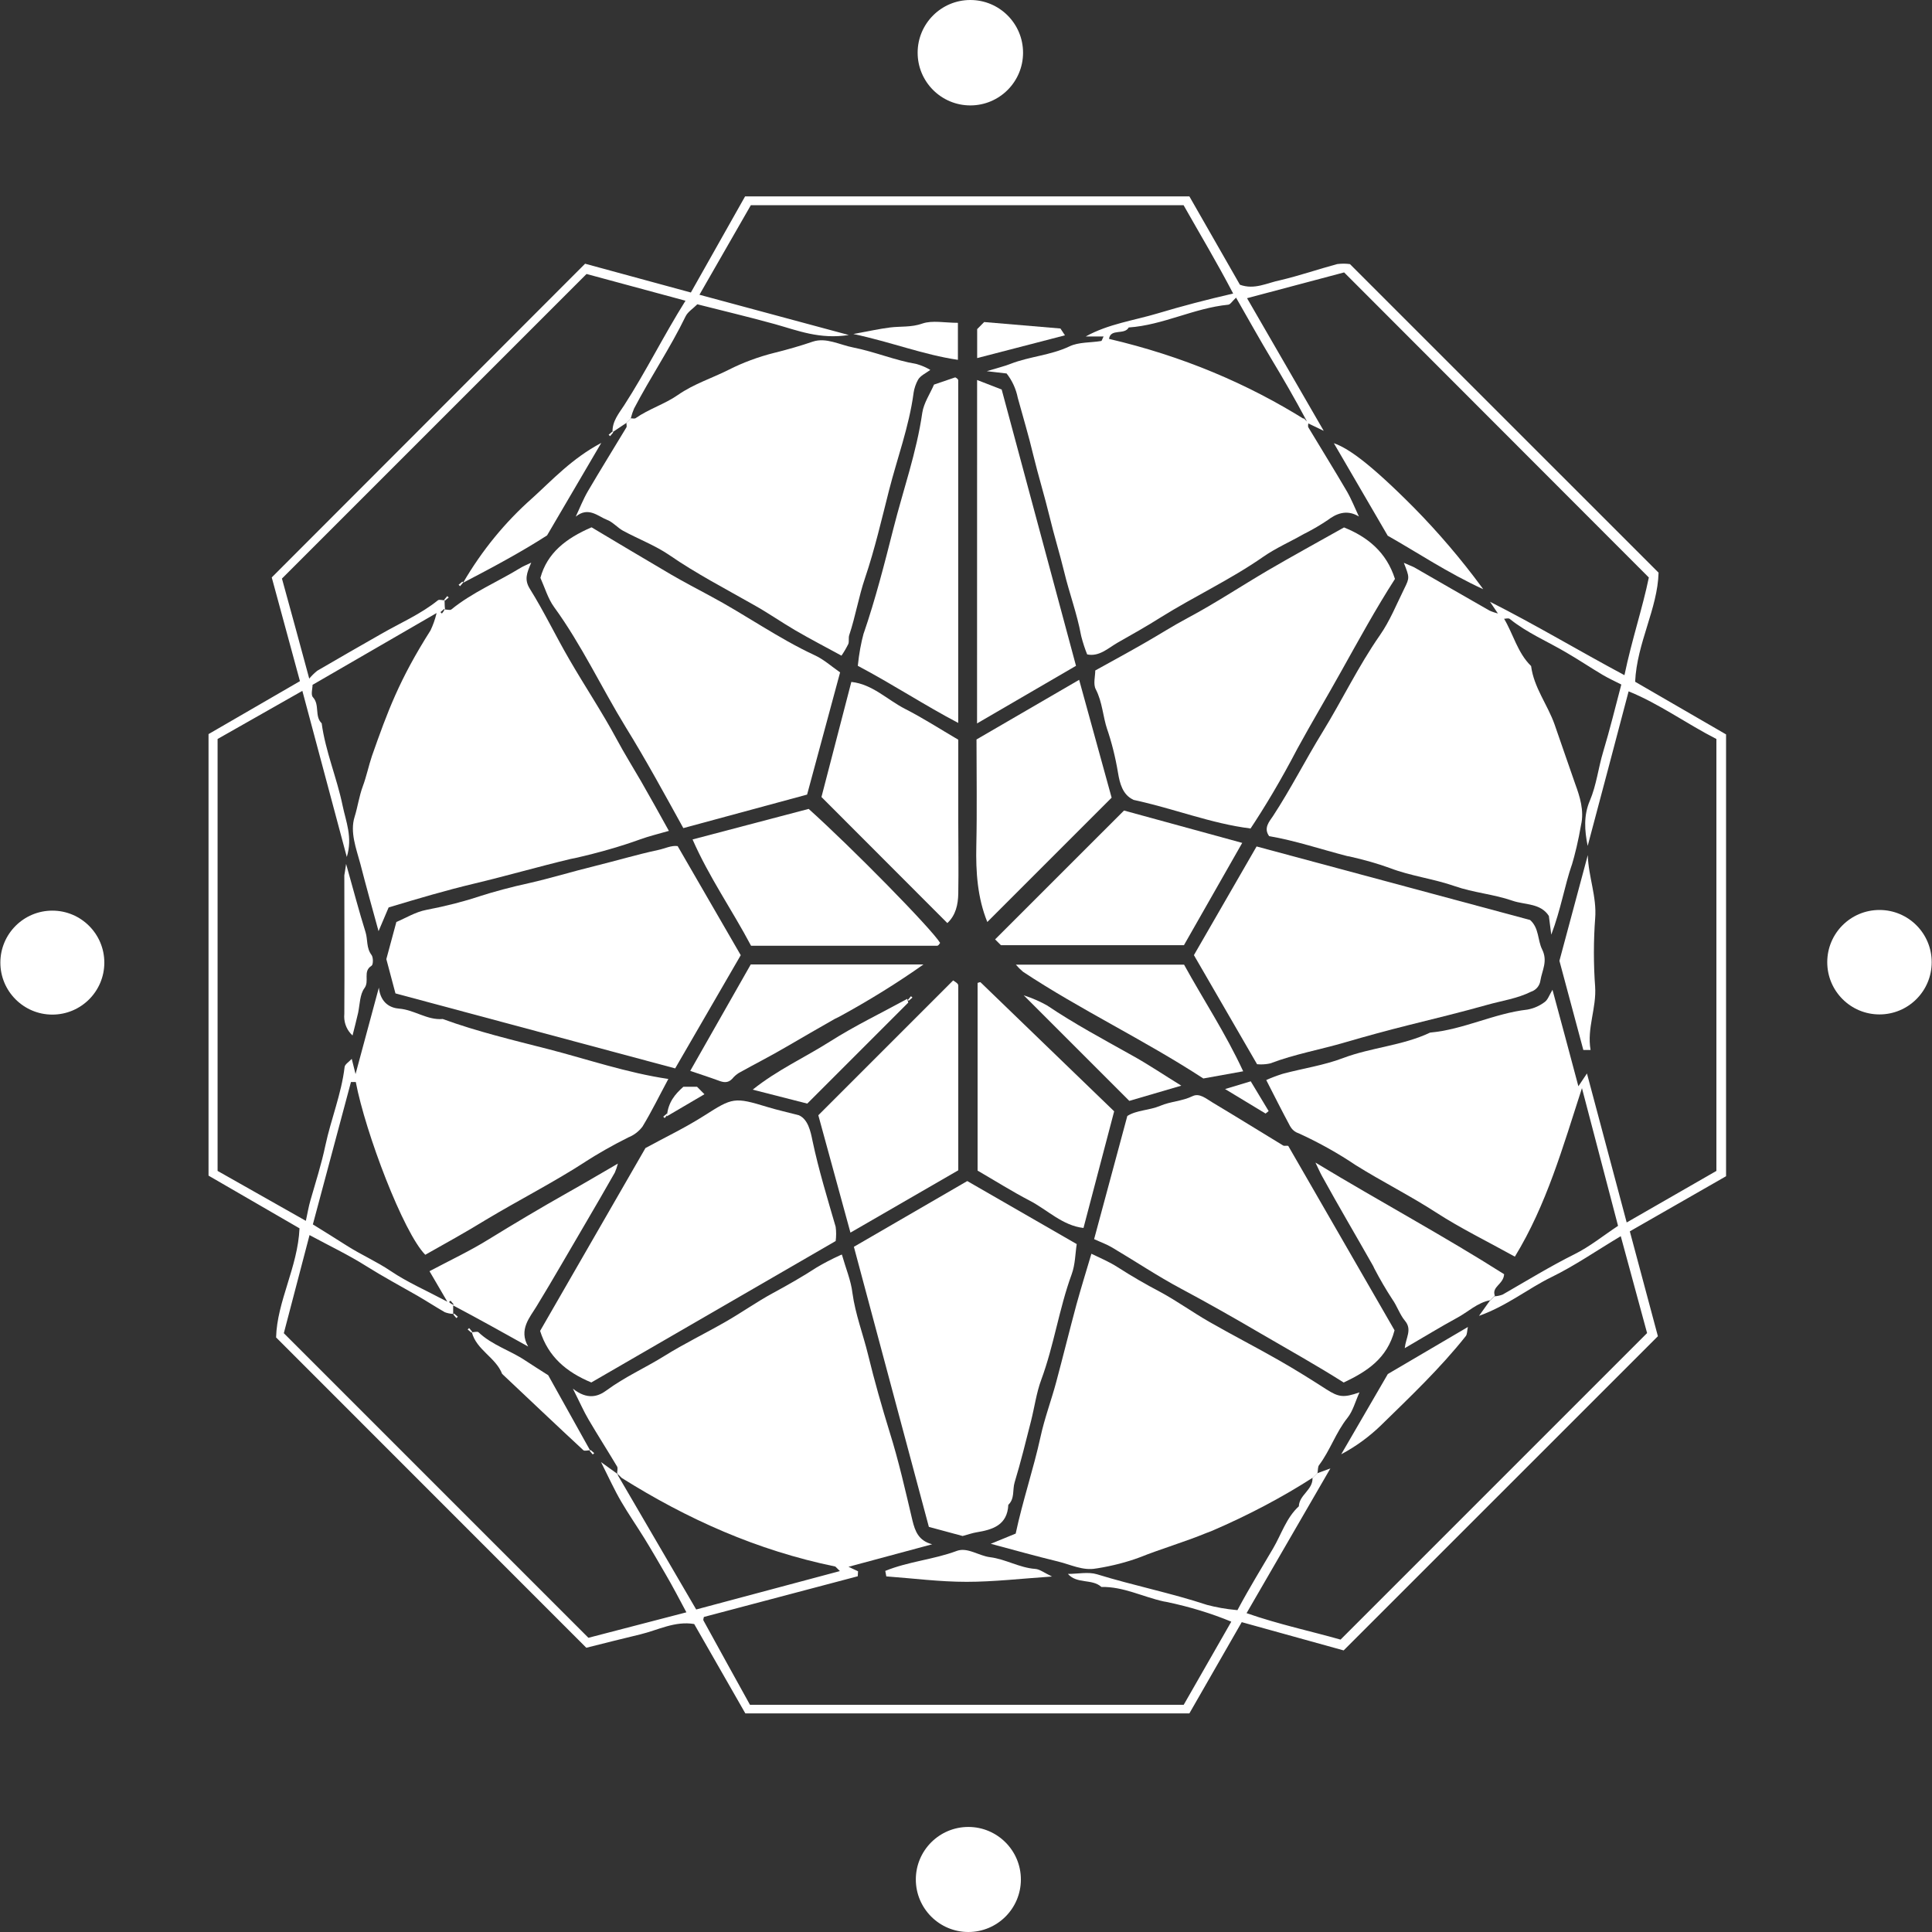 <!-- Generated by IcoMoon.io -->
<svg version="1.1" xmlns="http://www.w3.org/2000/svg" width="32" height="32" viewBox="0 0 32 32">
<rect x="0" y="0" width="32" height="32" fill="#333333" stroke="none"/>
<title>flashpoint</title>
<path fill="#ffffff" d="M3.454 19.472v-7.313l1.514-0.877-0.467-1.718 5.19-5.196 1.752 0.477 0.898-1.592h7.359c0.27 0.471 0.554 0.968 0.837 1.463 0.242 0.089 0.452-0.032 0.669-0.075 0.318-0.075 0.627-0.182 0.942-0.267 0.032-0.004 0.069-0.007 0.106-0.007s0.074 0.003 0.11 0.008l-0.004-0 5.111 5.11c-0.015 0.596-0.359 1.163-0.388 1.807l1.506 0.872v7.318l-1.594 0.913c0.154 0.578 0.314 1.175 0.465 1.737l-5.205 5.204-1.688-0.468-0.867 1.511h-7.355l-0.847-1.48c-0.319-0.054-0.598 0.1-0.891 0.171-0.309 0.075-0.618 0.151-0.896 0.222l-5.138-5.14c0.015-0.596 0.359-1.163 0.388-1.807zM21.595 6.928l0.075 0.075c0 0.025-0.010 0.056 0 0.075 0.211 0.352 0.428 0.7 0.635 1.054 0.079 0.135 0.136 0.282 0.203 0.423-0.208-0.127-0.385-0.040-0.515 0.058-0.112 0.076-0.241 0.152-0.376 0.221l-0.021 0.010c-0.222 0.128-0.461 0.231-0.671 0.377-0.541 0.377-1.137 0.654-1.694 1.001-0.238 0.151-0.483 0.288-0.726 0.426-0.151 0.088-0.301 0.233-0.498 0.191-0.035-0.085-0.070-0.191-0.098-0.3l-0.004-0.018c-0.066-0.358-0.195-0.699-0.279-1.050-0.075-0.308-0.169-0.609-0.242-0.915-0.083-0.342-0.187-0.678-0.27-1.020-0.075-0.317-0.17-0.63-0.256-0.945-0.031-0.155-0.096-0.292-0.187-0.407l0.002 0.002-0.329-0.038c0.173-0.053 0.288-0.080 0.395-0.122 0.316-0.123 0.66-0.14 0.973-0.288 0.155-0.075 0.351-0.060 0.527-0.090 0.011 0 0.017-0.032 0.040-0.075h-0.296c0.377-0.209 0.797-0.264 1.194-0.383s0.805-0.226 1.248-0.328c-0.266-0.51-0.547-0.979-0.821-1.463h-7.168c-0.284 0.495-0.566 0.986-0.851 1.483l2.474 0.667c-0.483 0.075-0.848-0.075-1.223-0.18-0.429-0.119-0.863-0.221-1.286-0.329-0.075 0.075-0.157 0.124-0.194 0.199-0.256 0.527-0.584 1.011-0.854 1.528-0.020 0.046-0.039 0.101-0.053 0.158l-0.002 0.007-0.075 0.075-0.226 0.151c-0.009-0.179 0.108-0.315 0.192-0.445 0.36-0.557 0.652-1.152 1.016-1.732l-1.639-0.443-5.045 5.045c0.151 0.55 0.301 1.095 0.452 1.657 0.040-0.048 0.084-0.091 0.132-0.13l0.002-0.001c0.352-0.206 0.707-0.409 1.061-0.611 0.315-0.181 0.65-0.325 0.936-0.555 0.023-0.018 0.075 0 0.111 0-0 0.007-0 0.015-0 0.024 0 0.047 0.003 0.094 0.008 0.139l-0.001-0.005-0.014-0.015-0.062 0.053 0.024 0.023c0.018-0.019 0.033-0.042 0.044-0.066l0.001-0.001c0.038 0 0.089 0.016 0.111 0 0.349-0.284 0.766-0.456 1.146-0.689 0.044-0.027 0.094-0.047 0.178-0.087-0.075 0.175-0.118 0.282-0.022 0.435 0.235 0.377 0.425 0.776 0.648 1.16 0.258 0.447 0.546 0.877 0.79 1.331 0.127 0.237 0.27 0.465 0.404 0.697 0.151 0.262 0.297 0.527 0.46 0.82-0.172 0.050-0.329 0.087-0.48 0.142-0.302 0.11-0.685 0.221-1.076 0.309l-0.067 0.013c-0.537 0.128-1.068 0.282-1.605 0.41-0.462 0.11-0.923 0.246-1.414 0.394l-0.167 0.393c-0.101-0.368-0.205-0.739-0.301-1.113-0.069-0.256-0.175-0.527-0.096-0.779 0.052-0.167 0.075-0.343 0.136-0.507s0.096-0.337 0.151-0.501c0.261-0.741 0.452-1.264 0.971-2.082 0.039-0.082 0.074-0.177 0.098-0.277l0.002-0.010-2.054 1.189c0 0.061-0.032 0.164 0.006 0.205 0.117 0.127 0.023 0.315 0.145 0.432 0.063 0.467 0.252 0.904 0.346 1.361 0.055 0.267 0.17 0.527 0.070 0.853l-0.736-2.751-1.404 0.797v7.154l1.462 0.827c0.029-0.134 0.046-0.237 0.075-0.337 0.087-0.301 0.184-0.607 0.248-0.91 0.093-0.438 0.266-0.855 0.319-1.302 0.005-0.044 0.070-0.082 0.118-0.134l0.063 0.252c0.129-0.478 0.248-0.92 0.386-1.431 0.030 0.266 0.204 0.337 0.335 0.347 0.254 0.020 0.465 0.194 0.723 0.172 0.57 0.208 1.163 0.349 1.748 0.499 0.656 0.169 1.3 0.392 1.989 0.494-0.151 0.28-0.278 0.542-0.429 0.79-0.058 0.076-0.134 0.136-0.222 0.173l-0.004 0.001c-0.282 0.141-0.511 0.273-0.733 0.415l0.032-0.019c-0.541 0.351-1.116 0.643-1.668 0.974-0.328 0.202-0.665 0.388-1.002 0.578-0.364-0.368-0.992-2.025-1.151-2.861h-0.080c-0.211 0.787-0.422 1.577-0.631 2.358 0.186 0.116 0.377 0.233 0.562 0.352 0.237 0.151 0.495 0.263 0.73 0.422 0.271 0.183 0.577 0.316 0.935 0.506l-0.295-0.505c0.345-0.183 0.673-0.337 0.979-0.527 0.429-0.264 0.861-0.521 1.3-0.769 0.27-0.151 0.538-0.311 0.841-0.486-0.015 0.058-0.033 0.109-0.054 0.157l0.002-0.006q-0.243 0.427-0.492 0.851c-0.267 0.452-0.527 0.911-0.803 1.362-0.108 0.18-0.301 0.385-0.139 0.666-0.414-0.231-0.828-0.462-1.248-0.684l0.014-0.014-0.052-0.062-0.024 0.023c0.019 0.019 0.042 0.034 0.067 0.045l0.001 0.001v0.151c-0.051-0.003-0.098-0.013-0.142-0.030l0.003 0.001c-0.151-0.087-0.301-0.184-0.452-0.272-0.284-0.163-0.572-0.317-0.85-0.492-0.294-0.186-0.611-0.336-0.938-0.513l-0.426 1.625 5.045 5.045 1.623-0.422c-0.121-0.226-0.226-0.428-0.344-0.63s-0.234-0.405-0.356-0.602-0.258-0.394-0.377-0.597-0.206-0.399-0.337-0.659l0.26 0.187c0.025 0.025 0.050 0.050 0.013 0.021l1.303 2.233 2.38-0.636-0.075-0.075c-1.302-0.268-2.454-0.787-3.539-1.468l-0.075-0.075c0-0.038 0.014-0.084 0-0.112-0.156-0.262-0.321-0.519-0.475-0.782-0.080-0.136-0.144-0.283-0.258-0.509 0.243 0.192 0.42 0.128 0.554 0.030 0.306-0.226 0.649-0.377 0.968-0.576s0.674-0.371 1.008-0.563c0.264-0.151 0.515-0.329 0.782-0.474 0.248-0.134 0.491-0.273 0.727-0.426 0.112-0.067 0.248-0.138 0.389-0.202l0.027-0.011c0.066 0.232 0.151 0.431 0.175 0.637 0.048 0.352 0.177 0.684 0.26 1.026 0.104 0.428 0.226 0.855 0.357 1.28 0.151 0.481 0.261 0.972 0.377 1.462 0.044 0.179 0.102 0.336 0.327 0.394l-1.386 0.373 0.158 0.075-0.005 0.082-2.549 0.674c0 0.013-0.015 0.042-0.006 0.059 0.258 0.471 0.518 0.941 0.77 1.396h7.184l0.788-1.377c-0.316-0.132-0.69-0.248-1.078-0.328l-0.041-0.007c-0.343-0.075-0.669-0.248-1.032-0.24-0.156-0.141-0.403-0.044-0.555-0.216 0.165 0 0.337-0.038 0.482 0.006 0.602 0.186 1.222 0.309 1.822 0.507 0.145 0.039 0.316 0.070 0.492 0.086l0.012 0.001c0.196-0.368 0.4-0.697 0.593-1.027 0.135-0.231 0.217-0.504 0.424-0.693 0.006-0.19 0.236-0.273 0.226-0.471l0.075-0.075 0.221-0.081-1.388 2.397c0.541 0.188 1.075 0.301 1.557 0.438q2.547-2.547 5.077-5.077l-0.436-1.605c-0.401 0.239-0.759 0.488-1.148 0.678s-0.734 0.475-1.2 0.642l0.178-0.249 0.075-0.075c0.050-0.002 0.098-0.013 0.142-0.030l-0.003 0.001c0.394-0.226 0.782-0.465 1.191-0.669 0.252-0.125 0.475-0.307 0.72-0.469l-0.598-2.281c-0.317 0.979-0.587 1.933-1.111 2.791-0.452-0.251-0.894-0.466-1.304-0.731-0.434-0.281-0.895-0.511-1.333-0.785-0.28-0.189-0.601-0.37-0.937-0.524l-0.042-0.017c-0.046-0.023-0.082-0.059-0.106-0.103l-0.001-0.001c-0.132-0.246-0.258-0.495-0.395-0.764 0.074-0.034 0.168-0.070 0.265-0.101l0.021-0.006c0.328-0.087 0.67-0.137 0.986-0.257 0.471-0.178 0.985-0.205 1.442-0.422 0.556-0.050 1.059-0.318 1.612-0.381 0.109-0.020 0.205-0.064 0.287-0.126l-0.002 0.001c0.051-0.034 0.075-0.111 0.13-0.203 0.151 0.553 0.29 1.080 0.429 1.598l0.142-0.212q0.337 1.262 0.658 2.468l1.486-0.854v-7.154c-0.497-0.254-0.949-0.585-1.454-0.789-0.23 0.87-0.452 1.716-0.678 2.56-0.052-0.254-0.069-0.505 0.035-0.747 0.111-0.261 0.14-0.542 0.221-0.81 0.111-0.369 0.203-0.744 0.301-1.116-0.103-0.053-0.209-0.101-0.309-0.16-0.202-0.12-0.397-0.251-0.602-0.37-0.313-0.185-0.651-0.326-0.937-0.557-0.023-0.019-0.075 0-0.111 0l-0.075-0.075c-0.047-0.070-0.094-0.139-0.141-0.209 0.758 0.383 1.473 0.813 2.227 1.216 0.122-0.585 0.301-1.116 0.404-1.618l-5.047-5.053-1.608 0.427 1.27 2.197-0.264-0.127c-0.025-0.026-0.050-0.050-0.015-0.031-0.207-0.388-0.394-0.71-0.586-1.029s-0.381-0.66-0.587-1.019c-0.063 0.058-0.094 0.114-0.131 0.117-0.566 0.056-1.079 0.338-1.647 0.377-0.071 0.131-0.301 0.010-0.326 0.189 1.218 0.285 2.292 0.74 3.261 1.347l-0.045-0.026z"></path>
<path fill="#ffffff" d="M24.833 10.166l0.075 0.075c0.157 0.26 0.226 0.571 0.452 0.791 0.045 0.355 0.273 0.639 0.389 0.968s0.226 0.659 0.342 0.986c0.075 0.204 0.151 0.441 0.096 0.678-0.045 0.26-0.097 0.479-0.161 0.693l0.011-0.042c-0.125 0.364-0.184 0.748-0.343 1.166-0.018-0.136-0.029-0.222-0.040-0.31-0.138-0.215-0.396-0.181-0.602-0.252-0.309-0.108-0.646-0.133-0.955-0.241-0.355-0.124-0.733-0.168-1.078-0.301-0.188-0.069-0.424-0.137-0.666-0.191l-0.040-0.007c-0.431-0.111-0.855-0.255-1.292-0.33-0.099-0.135 0.008-0.248 0.063-0.331 0.296-0.452 0.539-0.934 0.821-1.392 0.324-0.527 0.593-1.092 0.95-1.604 0.165-0.236 0.275-0.511 0.404-0.772 0.091-0.184 0.087-0.186-0.007-0.428 0.075 0.035 0.127 0.052 0.172 0.075 0.416 0.238 0.828 0.479 1.246 0.716 0.046 0.021 0.101 0.039 0.158 0.052l0.006 0.001z"></path>
<path fill="#ffffff" d="M10.375 7.003l0.075-0.075c0.025 0 0.057 0.010 0.075 0 0.221-0.155 0.489-0.236 0.703-0.386 0.265-0.185 0.569-0.279 0.847-0.42 0.224-0.114 0.485-0.212 0.758-0.28l0.026-0.006c0.202-0.052 0.404-0.109 0.602-0.177 0.221-0.075 0.447 0.053 0.669 0.096 0.356 0.070 0.694 0.214 1.054 0.275 0.086 0.025 0.161 0.058 0.23 0.1l-0.005-0.003c-0.071 0.053-0.163 0.093-0.203 0.162-0.036 0.065-0.063 0.141-0.075 0.222l-0 0.004c-0.075 0.552-0.27 1.074-0.406 1.607-0.123 0.483-0.236 0.974-0.397 1.451-0.105 0.308-0.158 0.635-0.262 0.946-0.015 0.045 0 0.102-0.014 0.145-0.038 0.076-0.076 0.14-0.118 0.201l0.004-0.005c-0.255-0.139-0.513-0.273-0.764-0.419-0.233-0.136-0.452-0.29-0.691-0.423-0.468-0.267-0.947-0.514-1.392-0.821-0.238-0.163-0.516-0.268-0.771-0.406-0.093-0.051-0.168-0.143-0.264-0.18-0.151-0.058-0.309-0.226-0.52-0.054 0.067-0.142 0.124-0.289 0.203-0.424 0.208-0.354 0.425-0.703 0.636-1.054 0.010-0.016 0-0.047 0-0.074z"></path>
<path fill="#ffffff" d="M21.821 24.398l-0.075 0.075c-0.501 0.323-1.081 0.63-1.687 0.889l-0.077 0.029c-0.367 0.151-0.745 0.26-1.111 0.406-0.204 0.076-0.446 0.139-0.695 0.179l-0.022 0.003c-0.218 0.041-0.421-0.065-0.628-0.115-0.377-0.091-0.747-0.196-1.116-0.294l0.413-0.169c0.116-0.546 0.294-1.066 0.412-1.605 0.066-0.305 0.178-0.602 0.259-0.904 0.115-0.429 0.221-0.861 0.337-1.291 0.075-0.27 0.157-0.536 0.246-0.835 0.157 0.075 0.306 0.139 0.44 0.226 0.226 0.145 0.459 0.28 0.697 0.405 0.28 0.151 0.537 0.337 0.812 0.495 0.385 0.221 0.779 0.422 1.163 0.642 0.265 0.151 0.527 0.315 0.78 0.478 0.203 0.129 0.283 0.143 0.548 0.050-0.070 0.155-0.108 0.308-0.197 0.42-0.194 0.242-0.288 0.54-0.472 0.785-0.023 0.029-0.017 0.086-0.026 0.13z"></path>
<path fill="#ffffff" d="M17.834 20.606c-0.024 0.151-0.024 0.338-0.084 0.501-0.209 0.571-0.292 1.175-0.504 1.747-0.079 0.213-0.111 0.452-0.169 0.683-0.087 0.34-0.169 0.678-0.272 1.017-0.037 0.123 0.005 0.268-0.104 0.37-0.016 0.337-0.258 0.412-0.527 0.456-0.068 0.011-0.133 0.035-0.23 0.061l-0.559-0.151-1.242-4.639 1.878-1.089z"></path>
<path fill="#ffffff" d="M11.183 17.696l-4.633-1.242-0.151-0.568 0.166-0.615c0.151-0.063 0.316-0.166 0.494-0.2 0.339-0.065 0.625-0.14 0.904-0.231l-0.052 0.015c0.278-0.089 0.563-0.165 0.844-0.226 0.367-0.083 0.725-0.194 1.090-0.283 0.352-0.087 0.7-0.191 1.054-0.267 0.114-0.024 0.221-0.080 0.325-0.065 0.352 0.607 0.697 1.205 1.045 1.807z"></path>
<path fill="#ffffff" d="M18.772 13.246c-0.179-0.081-0.226-0.278-0.253-0.439-0.046-0.276-0.108-0.518-0.188-0.751l0.010 0.032c-0.075-0.221-0.081-0.459-0.192-0.672-0.045-0.085-0.008-0.214-0.008-0.311 0.285-0.158 0.562-0.308 0.834-0.465 0.233-0.133 0.458-0.278 0.696-0.404 0.452-0.241 0.884-0.527 1.328-0.788 0.413-0.241 0.833-0.471 1.262-0.712 0.39 0.157 0.702 0.408 0.844 0.853-0.317 0.492-0.602 1.015-0.893 1.535-0.237 0.426-0.489 0.847-0.723 1.276-0.275 0.526-0.533 0.959-0.811 1.376l0.034-0.054c-0.651-0.080-1.28-0.334-1.941-0.474z"></path>
<path fill="#ffffff" d="M13.915 11.136l-0.547 2.025-2.050 0.555c-0.311-0.563-0.619-1.13-0.953-1.67-0.404-0.659-0.731-1.364-1.188-1.992-0.1-0.138-0.151-0.314-0.226-0.483 0.11-0.407 0.418-0.653 0.847-0.837 0.413 0.246 0.864 0.517 1.317 0.782 0.211 0.123 0.428 0.236 0.643 0.352 0.587 0.313 1.13 0.703 1.732 0.983 0.152 0.069 0.277 0.183 0.425 0.286z"></path>
<path fill="#ffffff" d="M20.821 17.627l-1.046-1.807 1.038-1.8 4.53 1.218c0.151 0.133 0.123 0.334 0.199 0.486 0.098 0.197 0 0.345-0.028 0.517-0.012 0.086-0.071 0.155-0.149 0.183l-0.002 0c-0.233 0.117-0.49 0.151-0.736 0.221-0.428 0.12-0.861 0.226-1.292 0.333-0.352 0.088-0.704 0.184-1.050 0.285-0.413 0.122-0.841 0.196-1.245 0.35-0.047 0.011-0.102 0.017-0.158 0.017-0.021 0-0.042-0.001-0.063-0.003l0.003 0z"></path>
<path fill="#ffffff" d="M23.098 22.034c-0.122 0.468-0.457 0.682-0.842 0.865-0.448-0.285-0.919-0.546-1.383-0.817-0.43-0.252-0.867-0.5-1.309-0.736-0.392-0.209-0.763-0.458-1.145-0.684-0.089-0.053-0.189-0.088-0.297-0.138 0.182-0.678 0.364-1.352 0.55-2.040 0.156-0.099 0.363-0.091 0.547-0.169 0.168-0.072 0.361-0.075 0.535-0.16 0.116-0.055 0.226 0.045 0.328 0.105 0.392 0.234 0.78 0.476 1.171 0.713 0.018 0.011 0.048 0 0.084 0.006z"></path>
<path fill="#ffffff" d="M9.794 22.898c-0.413-0.172-0.713-0.425-0.848-0.854l1.745-3.029c0.319-0.174 0.657-0.335 0.971-0.535 0.472-0.301 0.498-0.313 1.054-0.143 0.157 0.048 0.318 0.083 0.516 0.135 0.151 0.067 0.194 0.265 0.226 0.425 0.102 0.482 0.246 0.95 0.383 1.422 0.005 0.035 0.008 0.077 0.008 0.118s-0.003 0.083-0.008 0.123l0.001-0.005z"></path>
<path fill="#ffffff" d="M15.47 6.37l0.352-0.12c0.011 0.006 0.021 0.012 0.030 0.018l-0.001-0c0.008 0.008 0.020 0.019 0.020 0.029 0 1.883 0 3.76 0 5.677-0.565-0.297-1.084-0.64-1.663-0.946 0.020-0.199 0.053-0.38 0.101-0.555l-0.005 0.023c0.197-0.574 0.347-1.163 0.495-1.747 0.161-0.636 0.383-1.258 0.477-1.913 0.025-0.163 0.131-0.318 0.194-0.466z"></path>
<path fill="#ffffff" d="M14.086 20.416l-0.532-1.944 2.233-2.233c0.026 0.016 0.048 0.032 0.069 0.050l-0.001-0.001c0.008 0.008 0.014 0.018 0.017 0.030l0 0c0 1.026 0 2.051 0 3.066z"></path>
<path fill="#ffffff" d="M11.471 13.904l1.923-0.506c0.708 0.635 2.033 1.983 2.177 2.219-0.006 0.011-0.013 0.021-0.020 0.030l0-0c-0.008 0.008-0.020 0.018-0.029 0.018h-3.082c-0.312-0.59-0.697-1.139-0.969-1.761z"></path>
<path fill="#ffffff" d="M18.454 18.407c-0.175 0.669-0.34 1.291-0.508 1.932-0.346-0.039-0.593-0.297-0.89-0.452s-0.566-0.325-0.864-0.498v-3.109c0.026-0.007 0.044-0.016 0.048-0.011q1.102 1.066 2.215 2.139z"></path>
<path fill="#ffffff" d="M14.102 11.295c0.348 0.037 0.594 0.296 0.89 0.447s0.566 0.326 0.88 0.51v1.346c0 0.401 0.007 0.802 0 1.205-0.004 0.178-0.040 0.355-0.181 0.486l-2.085-2.088q0.24-0.928 0.495-1.907z"></path>
<path fill="#ffffff" d="M18.617 13.425l1.958 0.536c-0.328 0.574-0.643 1.13-0.965 1.694h-3.032l-0.096-0.096z"></path>
<path fill="#ffffff" d="M16.184 6.294l0.407 0.158 1.231 4.576-1.639 0.954z"></path>
<path fill="#ffffff" d="M16.174 12.248l1.7-0.988c0.186 0.673 0.364 1.319 0.538 1.952l-2.059 2.059c-0.163-0.401-0.192-0.828-0.182-1.267 0.013-0.588 0.003-1.177 0.003-1.756z"></path>
<path fill="#ffffff" d="M11.432 17.738q0.502-0.883 1.003-1.764h2.861c-0.415 0.294-0.896 0.594-1.394 0.865l-0.077 0.038c-0.264 0.151-0.527 0.301-0.791 0.456s-0.532 0.291-0.796 0.438c-0.043 0.027-0.079 0.059-0.109 0.096l-0.001 0.001c-0.071 0.075-0.145 0.062-0.232 0.028-0.155-0.057-0.31-0.106-0.464-0.159z"></path>
<path fill="#ffffff" d="M16.826 15.978h2.786c0.314 0.572 0.686 1.133 0.979 1.766l-0.66 0.119c-0.99-0.645-2.033-1.136-2.986-1.767-0.043-0.036-0.082-0.075-0.117-0.116l-0.001-0.001z"></path>
<path fill="#ffffff" d="M24.758 21.461l-0.075 0.075c-0.215 0.039-0.37 0.197-0.554 0.294-0.277 0.151-0.544 0.315-0.862 0.5 0.018-0.175 0.126-0.306 0.005-0.452-0.087-0.103-0.13-0.244-0.213-0.361-0.098-0.149-0.202-0.327-0.298-0.511l-0.016-0.035c-0.281-0.497-0.572-0.989-0.847-1.489-0.032-0.056-0.056-0.116-0.11-0.226 1.077 0.651 2.13 1.217 3.125 1.849-0.010 0.169-0.209 0.205-0.154 0.355z"></path>
<path fill="#ffffff" d="M24.566 9.759c-0.598-0.276-1.079-0.602-1.581-0.886-0.293-0.504-0.587-1.008-0.892-1.532 0.233 0.081 0.584 0.321 1.323 1.064 0.405 0.411 0.783 0.854 1.127 1.321l0.023 0.033z"></path>
<path fill="#ffffff" d="M16.957 16.486c0.15 0.048 0.278 0.106 0.4 0.175l-0.010-0.005c0.447 0.301 0.922 0.555 1.391 0.818 0.275 0.151 0.538 0.33 0.828 0.508l-0.861 0.252z"></path>
<path fill="#ffffff" d="M7.669 9.654c0.316-0.541 0.697-1.004 1.14-1.397l0.006-0.005c0.337-0.306 0.657-0.657 1.144-0.916-0.322 0.547-0.602 1.025-0.898 1.532-0.425 0.274-0.906 0.532-1.392 0.785z"></path>
<path fill="#ffffff" d="M15.044 16.606l-1.673 1.673-0.904-0.231c0.408-0.327 0.864-0.533 1.28-0.797s0.853-0.473 1.28-0.707z"></path>
<path fill="#ffffff" d="M26.299 14.163c0.009 0.355 0.151 0.69 0.122 1.049-0.013 0.168-0.021 0.365-0.021 0.563s0.007 0.394 0.022 0.588l-0.002-0.026c0.026 0.36-0.139 0.692-0.075 1.054h-0.12c-0.136-0.506-0.268-1.002-0.396-1.477z"></path>
<path fill="#ffffff" d="M22.987 22.758l1.326-0.779c-0.015 0.069-0.011 0.12-0.035 0.151-0.426 0.536-0.923 1.007-1.411 1.484-0.189 0.182-0.403 0.339-0.637 0.465l-0.015 0.008z"></path>
<path fill="#ffffff" d="M9.773 24.021c-0.038 0-0.090 0.016-0.11 0-0.452-0.419-0.898-0.843-1.346-1.265-0.106-0.274-0.425-0.395-0.502-0.69 0.038 0 0.090-0.017 0.11 0 0.226 0.215 0.527 0.301 0.778 0.47 0.114 0.075 0.234 0.151 0.377 0.242z"></path>
<path fill="#ffffff" d="M17.428 26.112c-0.517 0.035-0.968 0.088-1.418 0.088s-0.878-0.057-1.33-0.090l-0.017-0.091c0.385-0.157 0.799-0.187 1.184-0.331 0.176-0.066 0.364 0.081 0.551 0.104 0.258 0.032 0.486 0.175 0.748 0.194 0.076 0.005 0.148 0.064 0.28 0.127z"></path>
<path fill="#ffffff" d="M5.733 14.311c0.123 0.438 0.215 0.788 0.322 1.13 0.038 0.123 0.010 0.26 0.099 0.377 0.030 0.040 0.029 0.16 0 0.178-0.151 0.093-0.028 0.254-0.119 0.373-0.075 0.102-0.075 0.268-0.103 0.405-0.029 0.126-0.061 0.251-0.093 0.377-0.085-0.078-0.138-0.19-0.138-0.314 0-0.016 0.001-0.031 0.002-0.046l-0 0.002c0.005-0.765 0-1.53 0-2.295 0.004-0.032 0.013-0.067 0.029-0.185z"></path>
<path fill="#ffffff" d="M15.866 5.346v0.614c-0.572-0.084-1.099-0.293-1.732-0.428 0.26-0.047 0.433-0.086 0.608-0.108s0.352 0 0.535-0.065c0.165-0.057 0.371-0.012 0.589-0.012z"></path>
<path fill="#ffffff" d="M16.185 5.931v-0.48l0.116-0.117 1.263 0.107 0.075 0.113z"></path>
<path fill="#ffffff" d="M20.962 18.444l-0.671-0.406 0.425-0.128 0.297 0.493z"></path>
<path fill="#ffffff" d="M11.046 18.489c0.019-0.233 0.136-0.367 0.273-0.489h0.226l0.123 0.124z"></path>
<path fill="#ffffff" d="M7.521 21.756l0.062 0.053-0.024 0.023-0.052-0.061z"></path>
<path fill="#ffffff" d="M7.808 22.073l-0.062-0.053 0.024-0.023 0.052 0.062z"></path>
<path fill="#ffffff" d="M10.157 7.163l-0.052 0.061-0.024-0.023 0.062-0.053z"></path>
<path fill="#ffffff" d="M7.356 9.935l0.052-0.062 0.024 0.023-0.062 0.053z"></path>
<path fill="#ffffff" d="M15.037 16.562l0.052-0.062 0.024 0.023-0.062 0.053z"></path>
<path fill="#ffffff" d="M7.672 9.648l-0.052 0.061-0.024-0.023 0.062-0.053z"></path>
<path fill="#ffffff" d="M11.061 18.458l-0.052 0.061-0.024-0.023 0.062-0.053z"></path>
<path fill="#ffffff" d="M9.78 24.015l0.062 0.053-0.024 0.023-0.052-0.061z"></path>
<path fill="#ffffff" d="M16.945 0.873c0 0.482-0.391 0.873-0.873 0.873s-0.873-0.391-0.873-0.873c0-0.482 0.391-0.873 0.873-0.873s0.873 0.391 0.873 0.873z"></path>
<path fill="#ffffff" d="M31.995 15.937c0 0.478-0.387 0.865-0.865 0.865s-0.865-0.387-0.865-0.865c0-0.478 0.387-0.865 0.865-0.865s0.865 0.387 0.865 0.865z"></path>
<path fill="#ffffff" d="M16.909 31.13c0 0.481-0.39 0.87-0.87 0.87s-0.87-0.39-0.87-0.87c0-0.481 0.39-0.87 0.87-0.87s0.87 0.39 0.87 0.87z"></path>
<path fill="#ffffff" d="M1.728 15.944c0 0.476-0.386 0.861-0.861 0.861s-0.861-0.386-0.861-0.861c0-0.476 0.386-0.861 0.861-0.861s0.861 0.386 0.861 0.861z"></path>
</svg>
